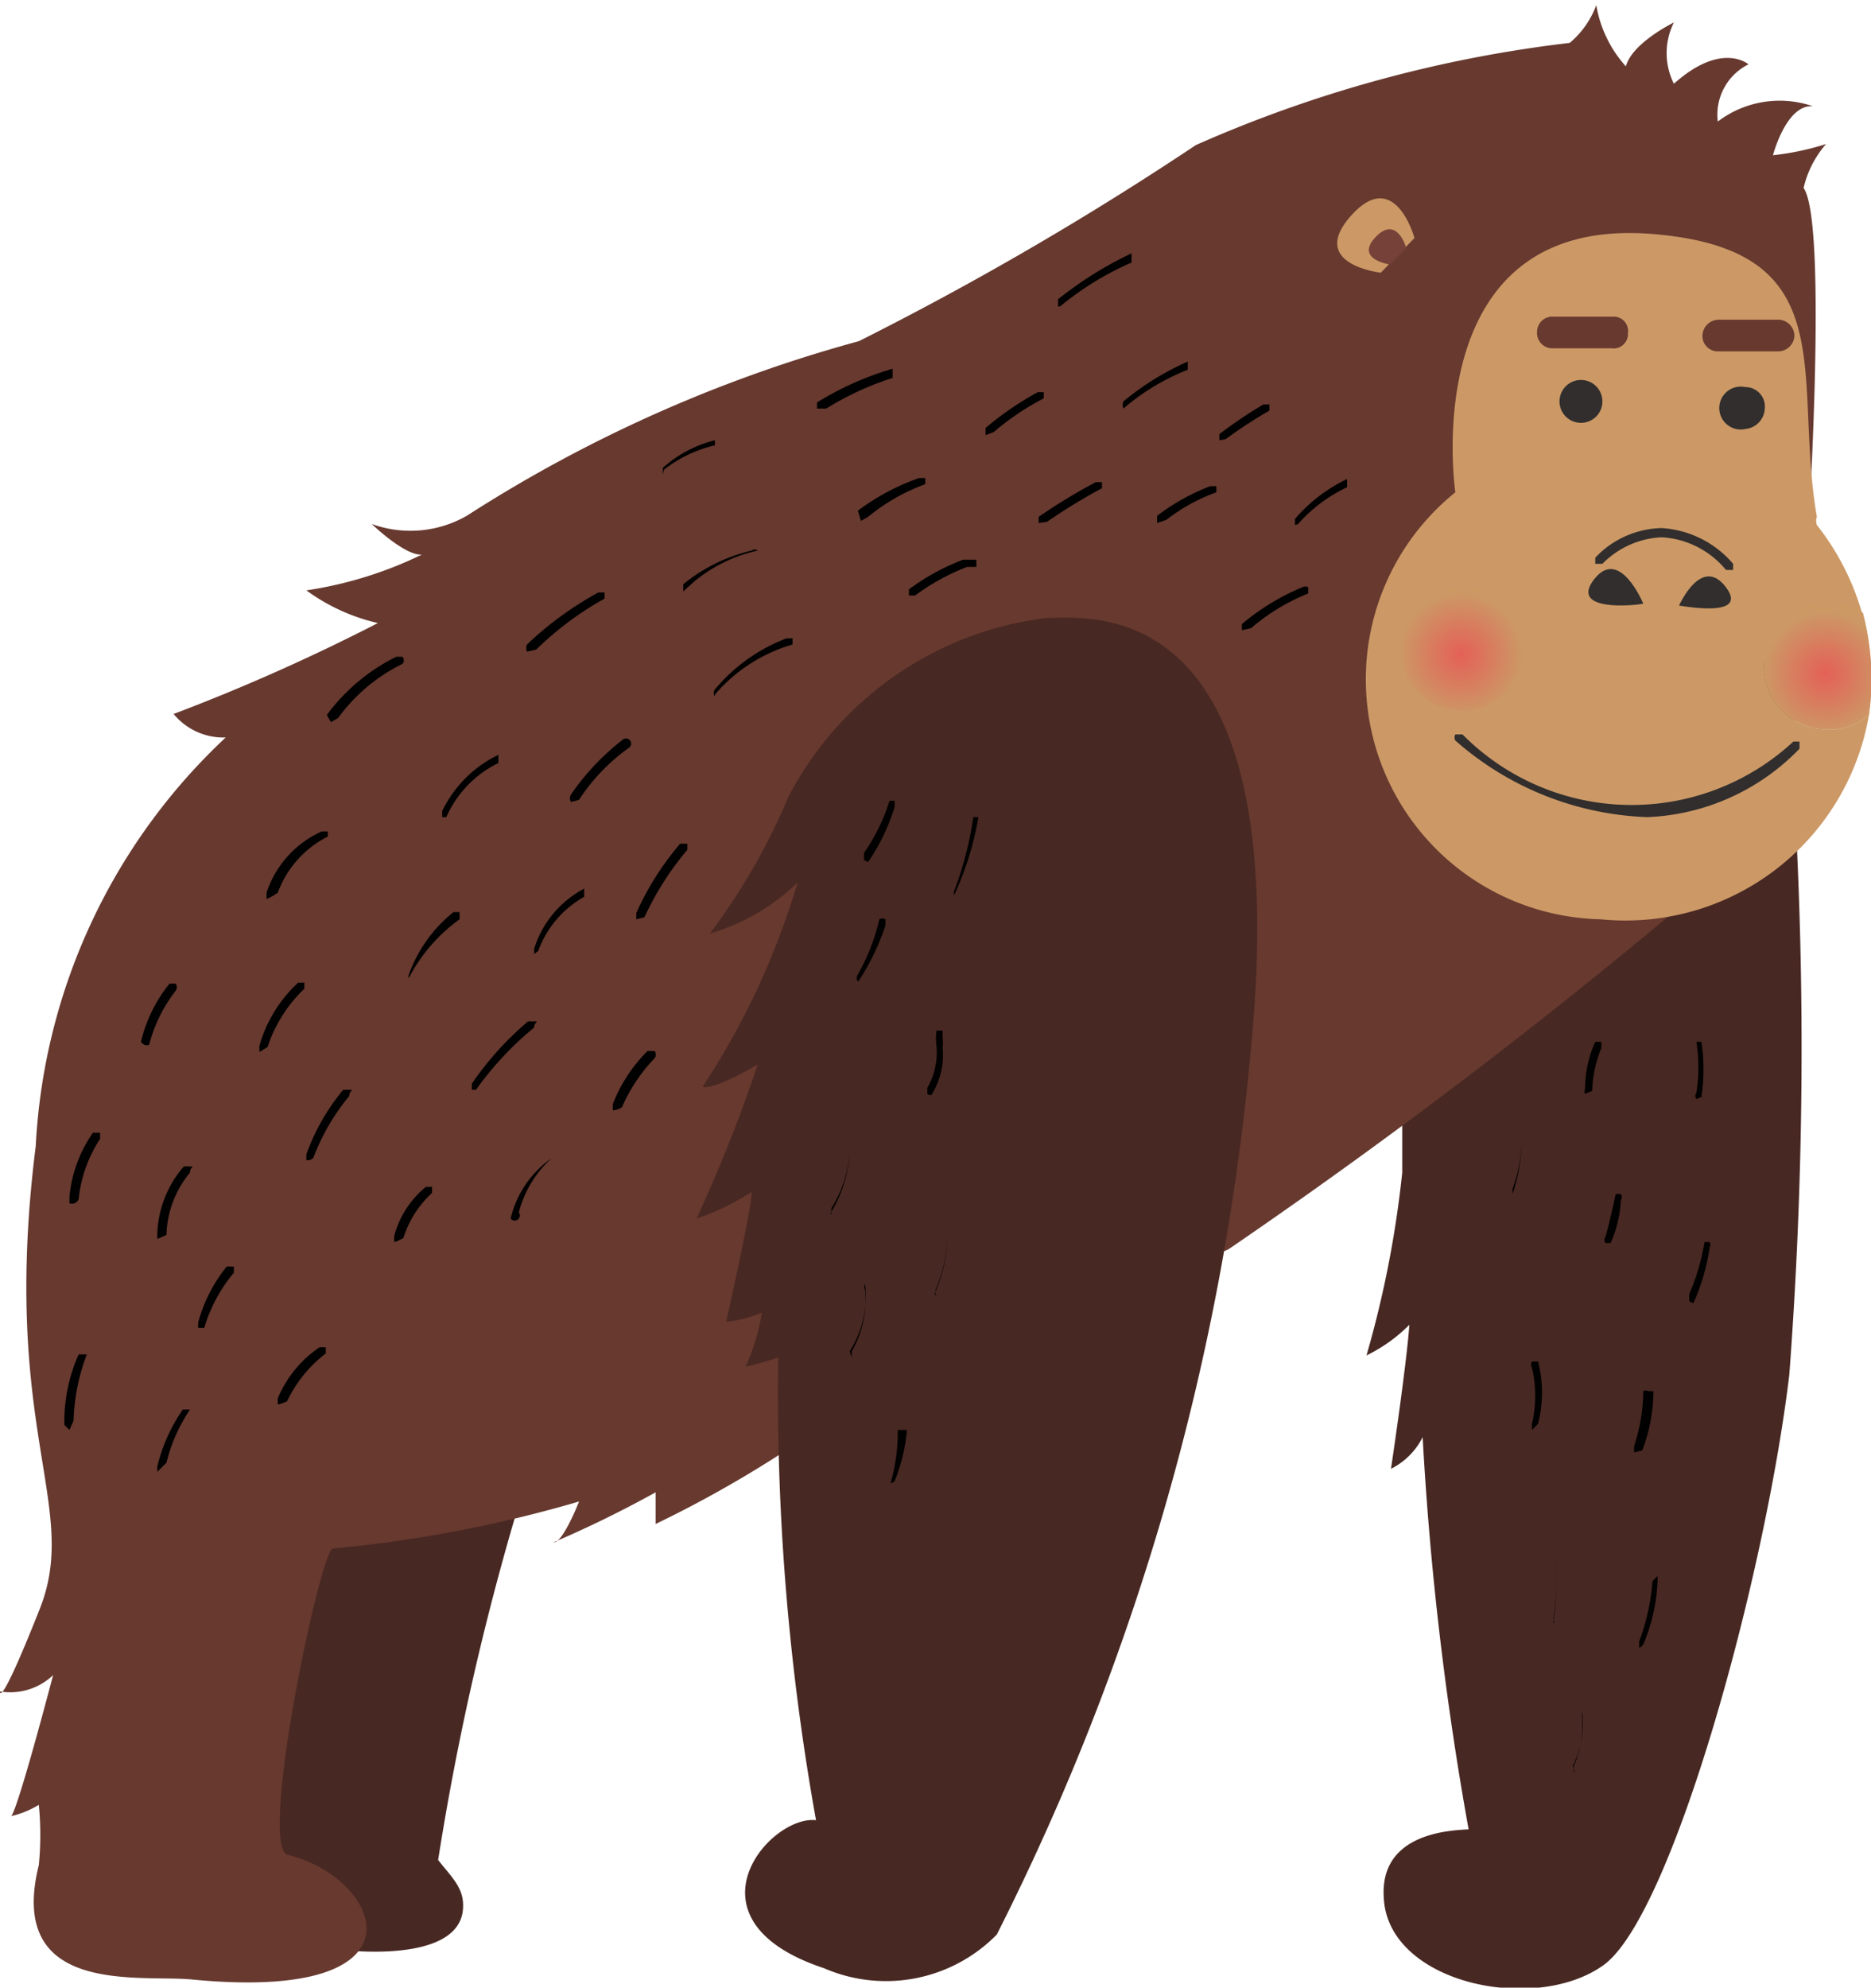 <svg xmlns="http://www.w3.org/2000/svg" xmlns:xlink="http://www.w3.org/1999/xlink" viewBox="0 0 18.32 19.46"><defs><style>.cls-1{fill:#482822;}.cls-2{fill:#67392f;}.cls-3{fill:#c96;}.cls-4,.cls-7{opacity:0.7;}.cls-4{fill:url(#radial-gradient);}.cls-5{fill:#764138;}.cls-6{fill:#312e2d;}.cls-7{fill:url(#radial-gradient-2);}.cls-8{fill:#010101;}</style><radialGradient id="radial-gradient" cx="16.07" cy="8.13" r="0.61" gradientTransform="matrix(1, 0.05, -0.05, 1, 2.21, -2.34)" gradientUnits="userSpaceOnUse"><stop offset="0" stop-color="#ef4852"/><stop offset="1" stop-color="#c96"/></radialGradient><radialGradient id="radial-gradient-2" cx="12.5" cy="8.12" r="0.61" xlink:href="#radial-gradient"/></defs><g id="Layer_2" data-name="Layer 2"><g id="Layer_2-2" data-name="Layer 2"><path class="cls-1" d="M5.14,14.53a26.55,26.55,0,0,0-.85,3.68c.15.19.27.29.24.51-.08.51-1.18.37-1.18.37s-1.16.2-.73-2a13.82,13.82,0,0,1,.49-2.26Z"/><path class="cls-1" d="M17.57,7.82a42.53,42.53,0,0,1-.05,5.64c-.24,2-1.15,5.3-1.82,5.78s-2.1.18-2.15-.65c-.05-.65.66-.67.83-.68a31.29,31.29,0,0,1-.45-3.84.69.69,0,0,1-.31.31s.15-1,.18-1.41a1.54,1.54,0,0,1-.42.3,10.29,10.29,0,0,0,.35-1.79c0-.5,0-1,0-1Z"/><path class="cls-2" d="M15.37.42a12.68,12.68,0,0,0-3.66,1,31.07,31.07,0,0,1-3.3,1.92A13.8,13.8,0,0,0,4.57,5.05a1.11,1.11,0,0,1-.93.08s.32.31.49.3A3.9,3.9,0,0,1,3,5.78a1.91,1.91,0,0,0,.7.32,19.35,19.35,0,0,1-2,.89.63.63,0,0,0,.51.23,5.89,5.89,0,0,0-1.86,4C0,14,.79,14.74.39,15.75s-.39.81-.39.81a.61.61,0,0,0,.52-.16S.18,17.7.11,17.78a.9.9,0,0,0,.27-.11,3,3,0,0,1,0,.59c-.32,1.29,1,1.07,1.5,1.12,2.38.23,1.85-1,.94-1.22-.3-.06.32-3,.44-3a12.64,12.64,0,0,0,2.41-.46s-.16.41-.25.4a11,11,0,0,0,1-.49s0,.25,0,.31a11.33,11.33,0,0,0,1.23-.69c.24-.21,3.81-1.74,4.38-2A56.17,56.17,0,0,0,17.47,8c.09-.29.51-5.7.19-6.16a1,1,0,0,1,.22-.43,2.65,2.65,0,0,1-.52.11s.13-.5.39-.48a1,1,0,0,0-.93.15.55.55,0,0,1,.3-.56s-.26-.23-.73.19a.67.67,0,0,1,0-.6s-.41.2-.47.43a1.19,1.19,0,0,1-.29-.6A.88.88,0,0,1,15.37.42Z"/><path class="cls-3" d="M17.86,7.14a.62.62,0,0,1-.59-.64.61.61,0,0,1,.64-.58.57.57,0,0,1,.33.11,2.5,2.5,0,0,0-.45-.89.12.12,0,0,1,0-.08c-.24-1.39.29-2.62-1.62-2.77-2.32-.18-1.92,2.53-1.92,2.53A2.35,2.35,0,0,0,15.67,9,2.42,2.42,0,0,0,18.3,7,.59.59,0,0,1,17.86,7.14Z"/><path class="cls-3" d="M17.27,6.5a.62.62,0,0,0,.59.64A.59.59,0,0,0,18.3,7a2.54,2.54,0,0,0-.06-1,.57.57,0,0,0-.33-.11A.61.61,0,0,0,17.27,6.5Z"/><path class="cls-4" d="M17.27,6.5a.62.62,0,0,0,.59.64A.59.59,0,0,0,18.3,7a2.54,2.54,0,0,0-.06-1,.57.57,0,0,0-.33-.11A.61.61,0,0,0,17.27,6.5Z"/><path class="cls-3" d="M13.85,2.33s-.19-.7-.62-.22.29.56.29.56Z"/><path class="cls-5" d="M13.77,2.43s-.09-.33-.3-.11.14.27.14.27Z"/><path class="cls-6" d="M15.69,3.93a.21.21,0,1,0-.42,0,.21.21,0,0,0,.42,0Z"/><path class="cls-6" d="M17.28,4a.19.19,0,0,0-.19-.21.21.21,0,1,0,0,.41A.21.21,0,0,0,17.28,4Z"/><path class="cls-6" d="M16.13,8a3,3,0,0,1-1.88-.75.06.06,0,0,1,0-.06,0,0,0,0,1,.07,0,2.33,2.33,0,0,0,3.24.07h.06a0,0,0,0,1,0,.07A2.19,2.19,0,0,1,16.13,8Z"/><path class="cls-6" d="M16.9,5.58h0a.88.88,0,0,0-.63-.32h0a.87.87,0,0,0-.58.26,0,0,0,0,1-.07,0s0,0,0-.06a.92.92,0,0,1,.65-.29h0a1,1,0,0,1,.7.35s0,0,0,.06Z"/><path class="cls-6" d="M16.09,5.91s-.23-.56-.48-.24S16,5.93,16.09,5.91Z"/><path class="cls-2" d="M15.94,3.26a.14.14,0,0,0-.14-.16l-.59,0a.15.15,0,0,0-.16.15h0a.15.15,0,0,0,.14.16l.59,0a.14.14,0,0,0,.16-.14Z"/><path class="cls-2" d="M17.57,3.29a.16.16,0,0,0-.15-.16l-.59,0a.16.16,0,0,0-.16.15h0a.15.15,0,0,0,.14.16l.6,0a.16.16,0,0,0,.16-.15Z"/><path class="cls-1" d="M10.25,6.05c.43,0,2.43-.26,2,4.2a24,24,0,0,1-2.49,8.69,1.52,1.52,0,0,1-1.69.33c-1.42-.47-.54-1.5-.08-1.45a23.63,23.63,0,0,1-.37-4.53,3,3,0,0,1-.32.09,2,2,0,0,0,.16-.53,1.17,1.17,0,0,1-.35.09s.25-1.1.25-1.27a2.47,2.47,0,0,1-.54.26,14.81,14.81,0,0,0,.6-1.51s-.41.25-.54.22a7.53,7.53,0,0,0,.93-2,2.07,2.07,0,0,1-.86.5A6.16,6.16,0,0,0,7.72,7.8,3.3,3.3,0,0,1,10.25,6.05Z"/><path class="cls-7" d="M14.93,6.38a.61.61,0,1,0-.64.58A.61.61,0,0,0,14.93,6.38Z"/><path class="cls-8" d="M15.52,10.71h0a.07.07,0,0,1,0-.05,1.13,1.13,0,0,1,.1-.46,0,0,0,0,1,.06,0,0,0,0,0,1,0,.06,1.19,1.19,0,0,0-.09.42A0,0,0,0,1,15.52,10.71Z"/><path class="cls-8" d="M16.61,10.76h0a.05.05,0,0,1,0-.06,1.6,1.6,0,0,0,0-.5s0,0,0,0,0,0,.05,0a1.87,1.87,0,0,1,0,.54A0,0,0,0,1,16.61,10.76Z"/><path class="cls-8" d="M14.81,11.7h0a0,0,0,0,1,0-.06,1.44,1.44,0,0,0,.09-.52s0,0,0,0a0,0,0,0,1,0,0,1.71,1.71,0,0,1-.09.57A.05.05,0,0,1,14.81,11.7Z"/><path class="cls-8" d="M15.72,12.17h0a.05.05,0,0,1,0-.06c.06-.22.1-.42.1-.42s0,0,.05,0a.05.05,0,0,1,0,.06s0,.2-.1.42A0,0,0,0,1,15.72,12.17Z"/><path class="cls-8" d="M16.54,12.74h0s0,0,0-.07a2.16,2.16,0,0,0,.15-.51s0,0,.05,0a.05.05,0,0,1,0,.05,2,2,0,0,1-.16.55Z"/><path class="cls-8" d="M16,14.22h0a0,0,0,0,1,0-.06,1.76,1.76,0,0,0,.09-.54.05.05,0,0,1,.05,0h0a0,0,0,0,1,.05,0,1.65,1.65,0,0,1-.11.58S16,14.22,16,14.22Z"/><path class="cls-8" d="M15,14h0a0,0,0,0,1,0-.06,1.19,1.19,0,0,0,0-.55.06.06,0,0,1,0-.06,0,0,0,0,1,.06,0,1.23,1.23,0,0,1,0,.61S15,14,15,14Z"/><path class="cls-8" d="M16.05,16.13h0a0,0,0,0,1,0-.06,2.11,2.11,0,0,0,.13-.59,0,0,0,0,1,.05-.05h0a0,0,0,0,1,0,.05,1.75,1.75,0,0,1-.14.62S16.07,16.13,16.05,16.13Z"/><path class="cls-8" d="M15.21,15.89h0s0,0,0-.05a1.93,1.93,0,0,0,0-.66s0,0,0,0,0,0,0,0a2.11,2.11,0,0,1,0,.69S15.23,15.89,15.21,15.89Z"/><path class="cls-8" d="M15.41,17.35h0a0,0,0,0,1,0-.06,1,1,0,0,0,.08-.49,0,0,0,0,1,0-.05s0,0,0,0a.92.92,0,0,1-.09.54S15.43,17.35,15.41,17.35Z"/><path class="cls-8" d="M8.46,8.42h0a0,0,0,0,1,0-.07,1.87,1.87,0,0,0,.25-.51s0,0,.05,0a0,0,0,0,1,0,.06,2,2,0,0,1-.26.54Z"/><path class="cls-8" d="M9.34,8.79h0a0,0,0,0,1,0-.06A3.37,3.37,0,0,0,9.53,8s0,0,.05,0,.05,0,0,0a3,3,0,0,1-.24.77Z"/><path class="cls-8" d="M8.4,9.61h0a.06.06,0,0,1,0-.07A2,2,0,0,0,8.61,9a.06.06,0,0,1,.06,0s0,0,0,.06a2.31,2.31,0,0,1-.26.54Z"/><path class="cls-8" d="M9.08,10.71s0,0,0,0,0,0,0-.06a.7.7,0,0,0,.09-.41.49.49,0,0,1,0-.15,0,0,0,0,1,.06,0s0,0,0,.07a.46.46,0,0,1,0,.1.73.73,0,0,1-.11.46A.05.05,0,0,1,9.08,10.71Z"/><path class="cls-8" d="M8.14,11.89h0a0,0,0,0,1,0-.06,1.18,1.18,0,0,0,.18-.55.07.07,0,0,1,0,0s0,0,0,0a1.26,1.26,0,0,1-.19.6A.05.05,0,0,1,8.14,11.89Z"/><path class="cls-8" d="M9.16,12.69h0a0,0,0,0,1,0-.06,1.55,1.55,0,0,0,.12-.53,0,0,0,0,1,0-.05h0a0,0,0,0,1,0,.05,1.57,1.57,0,0,1-.13.57S9.18,12.69,9.16,12.69Z"/><path class="cls-8" d="M8.34,13.29h0a0,0,0,0,1,0-.06,1,1,0,0,0,.13-.6.07.07,0,0,1,0-.06,0,0,0,0,1,0,0,1,1,0,0,1-.15.66Z"/><path class="cls-8" d="M8.72,14.52h0a0,0,0,0,1,0,0A1.77,1.77,0,0,0,8.79,14a0,0,0,1,1,.09,0,1.73,1.73,0,0,1-.12.5S8.74,14.52,8.72,14.52Z"/><path class="cls-8" d="M10.36,3s0,0,0,0a0,0,0,0,1,0-.07,3.66,3.66,0,0,1,.72-.45,0,0,0,0,1,0,.09,2.94,2.94,0,0,0-.7.43Z"/><path class="cls-8" d="M11,4h0a.09.09,0,0,1,0-.07,2.67,2.67,0,0,1,.63-.39,0,0,0,0,1,0,.08A2.19,2.19,0,0,0,11,4Z"/><path class="cls-8" d="M11.94,4.31l0,0s0,0,0-.06a4.35,4.35,0,0,1,.43-.29,0,0,0,0,1,.06,0,0,0,0,0,1,0,.06A4.53,4.53,0,0,0,12,4.3Z"/><path class="cls-8" d="M11.33,5.12h0s0-.05,0-.07a2.08,2.08,0,0,1,.52-.29,0,0,0,0,1,.06,0,0,0,0,0,1,0,.06,1.75,1.75,0,0,0-.49.27Z"/><path class="cls-8" d="M12.68,5.14h0a0,0,0,0,1,0-.06,1.56,1.56,0,0,1,.51-.39,0,0,0,0,1,0,.08,1.49,1.49,0,0,0-.48.36S12.69,5.14,12.68,5.14Z"/><path class="cls-8" d="M12.16,6.17l0,0a0,0,0,0,1,0-.06,2.27,2.27,0,0,1,.59-.36.06.06,0,0,1,.06,0,0,0,0,0,1,0,.06,2,2,0,0,0-.56.34Z"/><path class="cls-8" d="M10.17,5.12s0,0,0,0,0,0,0-.06a5.73,5.73,0,0,1,.56-.34,0,0,0,0,1,.06,0s0,0,0,.06a5.49,5.49,0,0,0-.54.33Z"/><path class="cls-8" d="M9.65,4.26h0a0,0,0,0,1,0-.07,3.1,3.1,0,0,1,.51-.35,0,0,0,0,1,.06,0,0,0,0,0,1,0,.06,2.56,2.56,0,0,0-.49.33Z"/><path class="cls-8" d="M8.07,4S8,4,8,4s0-.05,0-.06a3,3,0,0,1,.74-.33,0,0,0,1,1,0,.09A2.89,2.89,0,0,0,8.09,4Z"/><path class="cls-8" d="M8.43,5.1l0,0A0,0,0,0,1,8.4,5,2.21,2.21,0,0,1,9,4.68s.06,0,.06,0a0,0,0,0,1,0,.06,1.92,1.92,0,0,0-.56.32Z"/><path class="cls-8" d="M8.9,5.83l0,0a0,0,0,0,1,0-.06,2.18,2.18,0,0,1,.53-.29l.07,0a0,0,0,0,1,.06,0,0,0,0,0,1,0,.07l-.09,0a2.18,2.18,0,0,0-.51.28Z"/><path class="cls-8" d="M6.49,4.65h0a0,0,0,0,1,0-.07A1.21,1.21,0,0,1,7,4.31s0,0,0,0,0,0,0,.05a1.27,1.27,0,0,0-.5.24Z"/><path class="cls-8" d="M6.69,5.79h0a0,0,0,0,1,0-.07,1.66,1.66,0,0,1,.67-.33.05.05,0,0,1,.06,0s0,0,0,0a1.46,1.46,0,0,0-.63.31Z"/><path class="cls-8" d="M7,6.82h0a.06.06,0,0,1,0-.07,1.7,1.7,0,0,1,.7-.5,0,0,0,0,1,.06,0,0,0,0,0,1,0,.06A1.58,1.58,0,0,0,7,6.8Z"/><path class="cls-8" d="M5.16,6.38h0a.09.09,0,0,1,0-.07,3.32,3.32,0,0,1,.7-.51,0,0,0,0,1,.06,0,0,0,0,0,1,0,.06,3.15,3.15,0,0,0-.67.5Z"/><path class="cls-8" d="M5.59,7.85h0a.07.07,0,0,1,0-.07,2.39,2.39,0,0,1,.51-.54.05.05,0,0,1,.06.08,1.88,1.88,0,0,0-.49.51S5.61,7.85,5.59,7.85Z"/><path class="cls-8" d="M6.23,9h0a0,0,0,0,1,0-.06,2.78,2.78,0,0,1,.43-.68,0,0,0,0,1,.07,0s0,0,0,.06a2.91,2.91,0,0,0-.42.66Z"/><path class="cls-8" d="M3.24,7.07s0,0,0,0A0,0,0,0,1,3.2,7a1.88,1.88,0,0,1,.68-.57,0,0,0,0,1,.06,0,.05.05,0,0,1,0,.07,1.71,1.71,0,0,0-.63.53Z"/><path class="cls-8" d="M4.33,8h0a0,0,0,0,1,0-.06,1.18,1.18,0,0,1,.55-.55,0,0,0,1,1,0,.08A1.07,1.07,0,0,0,4.37,8S4.35,8,4.33,8Z"/><path class="cls-8" d="M5.23,9.34h0a0,0,0,0,1,0-.05,1,1,0,0,1,.49-.59,0,0,0,0,1,0,.08,1,1,0,0,0-.45.53A0,0,0,0,1,5.23,9.34Z"/><path class="cls-8" d="M2.61,8.8h0a0,0,0,0,1,0-.06,1,1,0,0,1,.54-.6,0,0,0,0,1,.06,0,0,0,0,0,1,0,.05,1,1,0,0,0-.49.55S2.63,8.8,2.61,8.8Z"/><path class="cls-8" d="M4,9.61H4a0,0,0,0,1,0-.06,1.39,1.39,0,0,1,.44-.62s0,0,.06,0a0,0,0,0,1,0,.07A1.65,1.65,0,0,0,4,9.58S4,9.61,4,9.61Z"/><path class="cls-8" d="M2.54,10.3h0a0,0,0,0,1,0-.06,1.33,1.33,0,0,1,.38-.62,0,0,0,0,1,.06,0s0,0,0,.06a1.39,1.39,0,0,0-.36.57A0,0,0,0,1,2.54,10.3Z"/><path class="cls-8" d="M4.62,10.67h0s0,0,0-.06A3.06,3.06,0,0,1,5.17,10s0,0,.06,0,0,0,0,.06a3.18,3.18,0,0,0-.57.61Z"/><path class="cls-8" d="M6,10.87H6a0,0,0,0,1,0-.06,1.5,1.5,0,0,1,.34-.52,0,0,0,0,1,.07,0,.06.06,0,0,1,0,.07,1.63,1.63,0,0,0-.32.48S6.05,10.87,6,10.87Z"/><path class="cls-8" d="M5,11.93H5a0,0,0,0,1,0,0,1,1,0,0,1,.4-.59h0a0,0,0,0,1,0,0s0,0,0,0a1.08,1.08,0,0,0-.32.53A.05.05,0,0,1,5,11.93Z"/><path class="cls-8" d="M3.86,12.16h0a0,0,0,0,1,0-.06.93.93,0,0,1,.31-.48s0,0,.06,0a0,0,0,0,1,0,.06,1,1,0,0,0-.28.44S3.88,12.16,3.86,12.16Z"/><path class="cls-8" d="M3,11.36H3a0,0,0,0,1,0-.06,2.1,2.1,0,0,1,.36-.63s0,0,.06,0,0,0,0,.06a2.13,2.13,0,0,0-.35.6S3.06,11.36,3,11.36Z"/><path class="cls-8" d="M1.38,10.2h0a0,0,0,0,1,0,0,1.43,1.43,0,0,1,.28-.57s0,0,.06,0a.06.06,0,0,1,0,.07,1.45,1.45,0,0,0-.26.53A.07.07,0,0,1,1.38,10.2Z"/><path class="cls-8" d="M.68,11.78h0a0,0,0,0,1,0-.06,1.3,1.3,0,0,1,.23-.63,0,0,0,0,1,.07,0s0,0,0,.06a1.32,1.32,0,0,0-.21.59A.07.07,0,0,1,.68,11.78Z"/><path class="cls-8" d="M1.54,12.13h0a0,0,0,0,1,0-.05,1.06,1.06,0,0,1,.26-.66s0,0,.06,0,0,0,0,.06a1,1,0,0,0-.23.61A0,0,0,0,1,1.54,12.13Z"/><path class="cls-8" d="M1.94,13h0s0,0,0-.05a1.48,1.48,0,0,1,.28-.55,0,0,0,0,1,.07,0s0,0,0,.06A1.51,1.51,0,0,0,2,13S2,13,1.94,13Z"/><path class="cls-8" d="M2.72,13.75h0a0,0,0,0,1,0-.06,1.12,1.12,0,0,1,.41-.5,0,0,0,0,1,.06,0s0,.05,0,.06a1.3,1.3,0,0,0-.38.47S2.74,13.75,2.72,13.75Z"/><path class="cls-8" d="M1.54,14.41h0s0,0,0-.05a1.65,1.65,0,0,1,.25-.56,0,0,0,1,1,.07,0,1.62,1.62,0,0,0-.23.52A0,0,0,0,1,1.54,14.41Z"/><path class="cls-8" d="M.68,14h0a0,0,0,0,1-.05-.05,1.62,1.62,0,0,1,.14-.69,0,0,0,1,1,.08,0,2,2,0,0,0-.13.65A0,0,0,0,1,.68,14Z"/><path class="cls-6" d="M16.44,5.93s.22-.5.46-.18S16.42,5.92,16.44,5.93Z"/></g></g></svg>